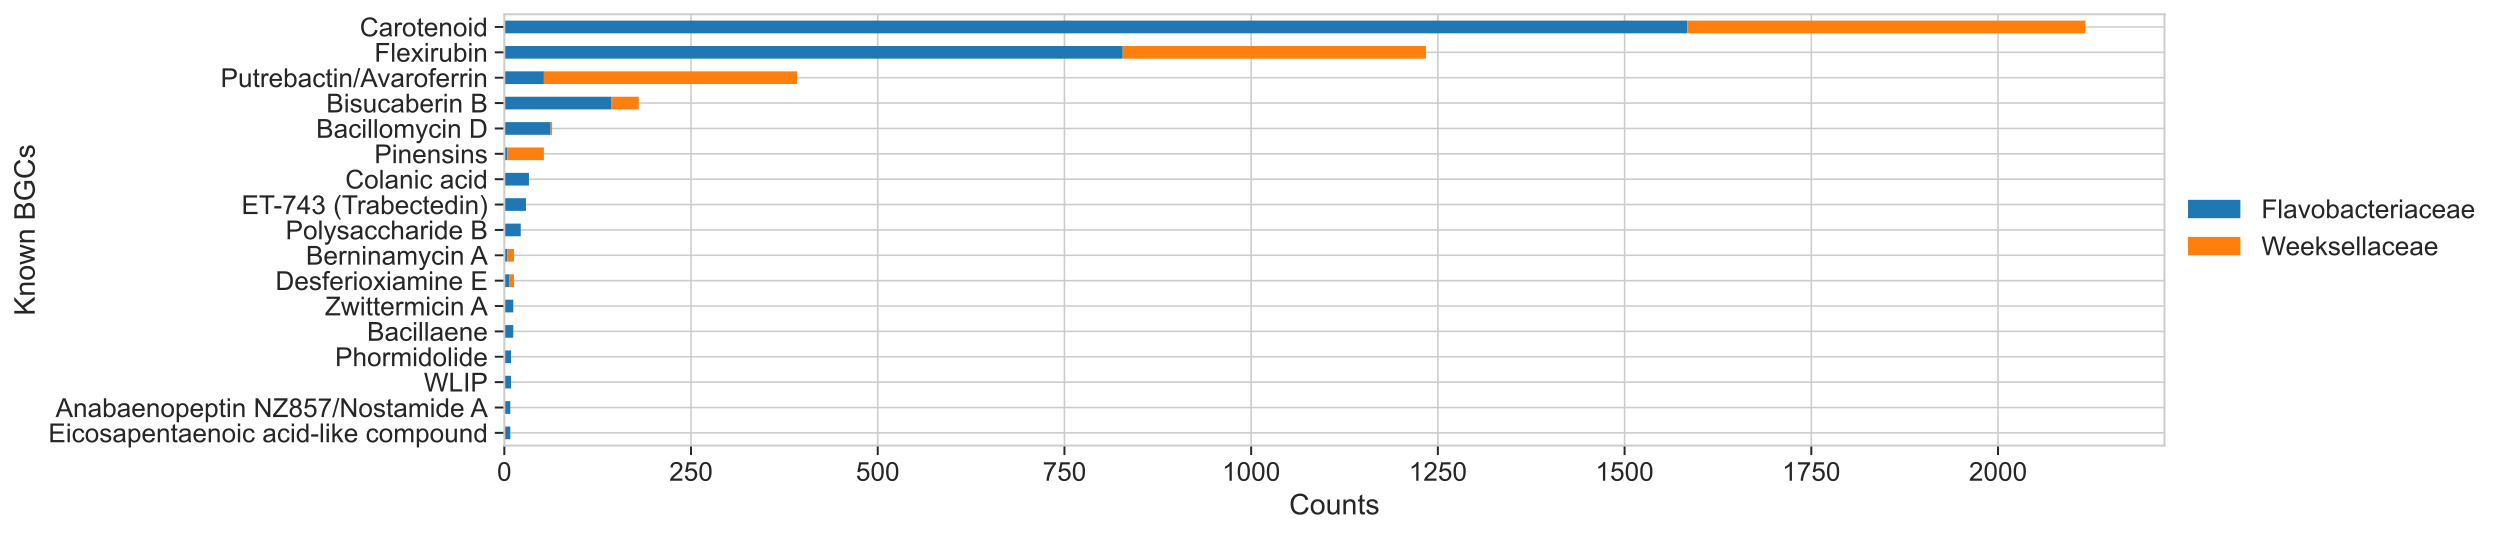 <?xml version="1.0" encoding="utf-8" standalone="no"?>
<!DOCTYPE svg PUBLIC "-//W3C//DTD SVG 1.1//EN"
  "http://www.w3.org/Graphics/SVG/1.1/DTD/svg11.dtd">
<!-- Created with matplotlib (https://matplotlib.org/) -->
<svg height="269.381pt" version="1.1" viewBox="0 0 1260.432 269.381" width="1260.432pt" xmlns="http://www.w3.org/2000/svg" xmlns:xlink="http://www.w3.org/1999/xlink">
 <defs>
  <style type="text/css">*{stroke-linecap:butt;stroke-linejoin:round;}</style>
 </defs>
 <g id="figure_1">
  <g id="patch_1">
   <path d="M 0 269.381 
L 1260.432 269.381 
L 1260.432 0 
L 0 0 
z
" style="fill:#ffffff;"/>
  </g>
  <g id="axes_1">
   <g id="patch_2">
    <path d="M 254.258 224.64 
L 1091.258 224.64 
L 1091.258 7.2 
L 254.258 7.2 
z
" style="fill:#ffffff;"/>
   </g>
   <g id="matplotlib.axis_1">
    <g id="xtick_1">
     <g id="line2d_1">
      <path clip-path="url(#p63a2fe1c98)" d="M 254.258 224.64 
L 254.258 7.2 
" style="fill:none;stroke:#cccccc;stroke-linecap:round;stroke-width:0.8;"/>
     </g>
     <g id="line2d_2">
      <defs>
       <path d="M 0 0 
L 0 4.8 
" id="m09fa308d20" style="stroke:#262626;"/>
      </defs>
      <g>
       <use style="fill:#262626;stroke:#262626;" x="254.258" xlink:href="#m09fa308d20" y="224.64"/>
      </g>
     </g>
     <g id="text_1">
      <!-- 0 -->
      <g style="fill:#262626;" transform="translate(250.588 242.388)scale(0.132 -0.132)">
       <defs>
        <path d="M 4.156 35.297 
Q 4.156 48 6.766 55.734 
Q 9.375 63.484 14.516 67.672 
Q 19.672 71.875 27.484 71.875 
Q 33.25 71.875 37.594 69.547 
Q 41.938 67.234 44.766 62.859 
Q 47.609 58.5 49.219 52.219 
Q 50.828 45.953 50.828 35.297 
Q 50.828 22.703 48.234 14.969 
Q 45.656 7.234 40.5 3 
Q 35.359 -1.219 27.484 -1.219 
Q 17.141 -1.219 11.234 6.203 
Q 4.156 15.141 4.156 35.297 
z
M 13.188 35.297 
Q 13.188 17.672 17.312 11.828 
Q 21.438 6 27.484 6 
Q 33.547 6 37.672 11.859 
Q 41.797 17.719 41.797 35.297 
Q 41.797 52.984 37.672 58.781 
Q 33.547 64.594 27.391 64.594 
Q 21.344 64.594 17.719 59.469 
Q 13.188 52.938 13.188 35.297 
z
" id="ArialMT-48"/>
       </defs>
       <use xlink:href="#ArialMT-48"/>
      </g>
     </g>
    </g>
    <g id="xtick_2">
     <g id="line2d_3">
      <path clip-path="url(#p63a2fe1c98)" d="M 348.394 224.64 
L 348.394 7.2 
" style="fill:none;stroke:#cccccc;stroke-linecap:round;stroke-width:0.8;"/>
     </g>
     <g id="line2d_4">
      <g>
       <use style="fill:#262626;stroke:#262626;" x="348.394" xlink:href="#m09fa308d20" y="224.64"/>
      </g>
     </g>
     <g id="text_2">
      <!-- 250 -->
      <g style="fill:#262626;" transform="translate(337.383 242.388)scale(0.132 -0.132)">
       <defs>
        <path d="M 50.344 8.453 
L 50.344 0 
L 3.031 0 
Q 2.938 3.172 4.047 6.109 
Q 5.859 10.938 9.828 15.625 
Q 13.812 20.312 21.344 26.469 
Q 33.016 36.031 37.109 41.625 
Q 41.219 47.219 41.219 52.203 
Q 41.219 57.422 37.469 61 
Q 33.734 64.594 27.734 64.594 
Q 21.391 64.594 17.578 60.781 
Q 13.766 56.984 13.719 50.25 
L 4.688 51.172 
Q 5.609 61.281 11.656 66.578 
Q 17.719 71.875 27.938 71.875 
Q 38.234 71.875 44.234 66.156 
Q 50.25 60.453 50.25 52 
Q 50.25 47.703 48.484 43.547 
Q 46.734 39.406 42.656 34.812 
Q 38.578 30.219 29.109 22.219 
Q 21.188 15.578 18.938 13.203 
Q 16.703 10.844 15.234 8.453 
z
" id="ArialMT-50"/>
        <path d="M 4.156 18.75 
L 13.375 19.531 
Q 14.406 12.797 18.141 9.391 
Q 21.875 6 27.156 6 
Q 33.5 6 37.891 10.781 
Q 42.281 15.578 42.281 23.484 
Q 42.281 31 38.062 35.344 
Q 33.844 39.703 27 39.703 
Q 22.75 39.703 19.328 37.766 
Q 15.922 35.844 13.969 32.766 
L 5.719 33.844 
L 12.641 70.609 
L 48.25 70.609 
L 48.25 62.203 
L 19.672 62.203 
L 15.828 42.969 
Q 22.266 47.469 29.344 47.469 
Q 38.719 47.469 45.156 40.969 
Q 51.609 34.469 51.609 24.266 
Q 51.609 14.547 45.953 7.469 
Q 39.062 -1.219 27.156 -1.219 
Q 17.391 -1.219 11.203 4.25 
Q 5.031 9.719 4.156 18.75 
z
" id="ArialMT-53"/>
       </defs>
       <use xlink:href="#ArialMT-50"/>
       <use x="55.615" xlink:href="#ArialMT-53"/>
       <use x="111.23" xlink:href="#ArialMT-48"/>
      </g>
     </g>
    </g>
    <g id="xtick_3">
     <g id="line2d_5">
      <path clip-path="url(#p63a2fe1c98)" d="M 442.53 224.64 
L 442.53 7.2 
" style="fill:none;stroke:#cccccc;stroke-linecap:round;stroke-width:0.8;"/>
     </g>
     <g id="line2d_6">
      <g>
       <use style="fill:#262626;stroke:#262626;" x="442.53" xlink:href="#m09fa308d20" y="224.64"/>
      </g>
     </g>
     <g id="text_3">
      <!-- 500 -->
      <g style="fill:#262626;" transform="translate(431.519 242.388)scale(0.132 -0.132)">
       <use xlink:href="#ArialMT-53"/>
       <use x="55.615" xlink:href="#ArialMT-48"/>
       <use x="111.23" xlink:href="#ArialMT-48"/>
      </g>
     </g>
    </g>
    <g id="xtick_4">
     <g id="line2d_7">
      <path clip-path="url(#p63a2fe1c98)" d="M 536.666 224.64 
L 536.666 7.2 
" style="fill:none;stroke:#cccccc;stroke-linecap:round;stroke-width:0.8;"/>
     </g>
     <g id="line2d_8">
      <g>
       <use style="fill:#262626;stroke:#262626;" x="536.666" xlink:href="#m09fa308d20" y="224.64"/>
      </g>
     </g>
     <g id="text_4">
      <!-- 750 -->
      <g style="fill:#262626;" transform="translate(525.655 242.388)scale(0.132 -0.132)">
       <defs>
        <path d="M 4.734 62.203 
L 4.734 70.656 
L 51.078 70.656 
L 51.078 63.812 
Q 44.234 56.547 37.516 44.484 
Q 30.812 32.422 27.156 19.672 
Q 24.516 10.688 23.781 0 
L 14.75 0 
Q 14.891 8.453 18.062 20.406 
Q 21.234 32.375 27.172 43.484 
Q 33.109 54.594 39.797 62.203 
z
" id="ArialMT-55"/>
       </defs>
       <use xlink:href="#ArialMT-55"/>
       <use x="55.615" xlink:href="#ArialMT-53"/>
       <use x="111.23" xlink:href="#ArialMT-48"/>
      </g>
     </g>
    </g>
    <g id="xtick_5">
     <g id="line2d_9">
      <path clip-path="url(#p63a2fe1c98)" d="M 630.802 224.64 
L 630.802 7.2 
" style="fill:none;stroke:#cccccc;stroke-linecap:round;stroke-width:0.8;"/>
     </g>
     <g id="line2d_10">
      <g>
       <use style="fill:#262626;stroke:#262626;" x="630.802" xlink:href="#m09fa308d20" y="224.64"/>
      </g>
     </g>
     <g id="text_5">
      <!-- 1000 -->
      <g style="fill:#262626;" transform="translate(616.121 242.388)scale(0.132 -0.132)">
       <defs>
        <path d="M 37.25 0 
L 28.469 0 
L 28.469 56 
Q 25.297 52.984 20.141 49.953 
Q 14.984 46.922 10.891 45.406 
L 10.891 53.906 
Q 18.266 57.375 23.781 62.297 
Q 29.297 67.234 31.594 71.875 
L 37.25 71.875 
z
" id="ArialMT-49"/>
       </defs>
       <use xlink:href="#ArialMT-49"/>
       <use x="55.615" xlink:href="#ArialMT-48"/>
       <use x="111.23" xlink:href="#ArialMT-48"/>
       <use x="166.846" xlink:href="#ArialMT-48"/>
      </g>
     </g>
    </g>
    <g id="xtick_6">
     <g id="line2d_11">
      <path clip-path="url(#p63a2fe1c98)" d="M 724.938 224.64 
L 724.938 7.2 
" style="fill:none;stroke:#cccccc;stroke-linecap:round;stroke-width:0.8;"/>
     </g>
     <g id="line2d_12">
      <g>
       <use style="fill:#262626;stroke:#262626;" x="724.938" xlink:href="#m09fa308d20" y="224.64"/>
      </g>
     </g>
     <g id="text_6">
      <!-- 1250 -->
      <g style="fill:#262626;" transform="translate(710.257 242.388)scale(0.132 -0.132)">
       <use xlink:href="#ArialMT-49"/>
       <use x="55.615" xlink:href="#ArialMT-50"/>
       <use x="111.23" xlink:href="#ArialMT-53"/>
       <use x="166.846" xlink:href="#ArialMT-48"/>
      </g>
     </g>
    </g>
    <g id="xtick_7">
     <g id="line2d_13">
      <path clip-path="url(#p63a2fe1c98)" d="M 819.074 224.64 
L 819.074 7.2 
" style="fill:none;stroke:#cccccc;stroke-linecap:round;stroke-width:0.8;"/>
     </g>
     <g id="line2d_14">
      <g>
       <use style="fill:#262626;stroke:#262626;" x="819.074" xlink:href="#m09fa308d20" y="224.64"/>
      </g>
     </g>
     <g id="text_7">
      <!-- 1500 -->
      <g style="fill:#262626;" transform="translate(804.393 242.388)scale(0.132 -0.132)">
       <use xlink:href="#ArialMT-49"/>
       <use x="55.615" xlink:href="#ArialMT-53"/>
       <use x="111.23" xlink:href="#ArialMT-48"/>
       <use x="166.846" xlink:href="#ArialMT-48"/>
      </g>
     </g>
    </g>
    <g id="xtick_8">
     <g id="line2d_15">
      <path clip-path="url(#p63a2fe1c98)" d="M 913.209 224.64 
L 913.209 7.2 
" style="fill:none;stroke:#cccccc;stroke-linecap:round;stroke-width:0.8;"/>
     </g>
     <g id="line2d_16">
      <g>
       <use style="fill:#262626;stroke:#262626;" x="913.209" xlink:href="#m09fa308d20" y="224.64"/>
      </g>
     </g>
     <g id="text_8">
      <!-- 1750 -->
      <g style="fill:#262626;" transform="translate(898.529 242.388)scale(0.132 -0.132)">
       <use xlink:href="#ArialMT-49"/>
       <use x="55.615" xlink:href="#ArialMT-55"/>
       <use x="111.23" xlink:href="#ArialMT-53"/>
       <use x="166.846" xlink:href="#ArialMT-48"/>
      </g>
     </g>
    </g>
    <g id="xtick_9">
     <g id="line2d_17">
      <path clip-path="url(#p63a2fe1c98)" d="M 1007.345 224.64 
L 1007.345 7.2 
" style="fill:none;stroke:#cccccc;stroke-linecap:round;stroke-width:0.8;"/>
     </g>
     <g id="line2d_18">
      <g>
       <use style="fill:#262626;stroke:#262626;" x="1007.345" xlink:href="#m09fa308d20" y="224.64"/>
      </g>
     </g>
     <g id="text_9">
      <!-- 2000 -->
      <g style="fill:#262626;" transform="translate(992.664 242.388)scale(0.132 -0.132)">
       <use xlink:href="#ArialMT-50"/>
       <use x="55.615" xlink:href="#ArialMT-48"/>
       <use x="111.23" xlink:href="#ArialMT-48"/>
       <use x="166.846" xlink:href="#ArialMT-48"/>
      </g>
     </g>
    </g>
    <g id="text_10">
     <!-- Counts -->
     <g style="fill:#262626;" transform="translate(649.946 259.319)scale(0.144 -0.144)">
      <defs>
       <path d="M 58.797 25.094 
L 68.266 22.703 
Q 65.281 11.031 57.547 4.906 
Q 49.812 -1.219 38.625 -1.219 
Q 27.047 -1.219 19.797 3.484 
Q 12.547 8.203 8.766 17.141 
Q 4.984 26.078 4.984 36.328 
Q 4.984 47.516 9.25 55.828 
Q 13.531 64.156 21.406 68.469 
Q 29.297 72.797 38.766 72.797 
Q 49.516 72.797 56.828 67.328 
Q 64.156 61.859 67.047 51.953 
L 57.719 49.75 
Q 55.219 57.562 50.484 61.125 
Q 45.75 64.703 38.578 64.703 
Q 30.328 64.703 24.781 60.734 
Q 19.234 56.781 16.984 50.109 
Q 14.75 43.453 14.75 36.375 
Q 14.75 27.25 17.406 20.438 
Q 20.062 13.625 25.672 10.25 
Q 31.297 6.891 37.844 6.891 
Q 45.797 6.891 51.312 11.469 
Q 56.844 16.062 58.797 25.094 
z
" id="ArialMT-67"/>
       <path d="M 3.328 25.922 
Q 3.328 40.328 11.328 47.266 
Q 18.016 53.031 27.641 53.031 
Q 38.328 53.031 45.109 46.016 
Q 51.906 39.016 51.906 26.656 
Q 51.906 16.656 48.906 10.906 
Q 45.906 5.172 40.156 2 
Q 34.422 -1.172 27.641 -1.172 
Q 16.75 -1.172 10.031 5.812 
Q 3.328 12.797 3.328 25.922 
z
M 12.359 25.922 
Q 12.359 15.969 16.703 11.016 
Q 21.047 6.062 27.641 6.062 
Q 34.188 6.062 38.531 11.031 
Q 42.875 16.016 42.875 26.219 
Q 42.875 35.844 38.5 40.797 
Q 34.125 45.75 27.641 45.75 
Q 21.047 45.75 16.703 40.812 
Q 12.359 35.891 12.359 25.922 
z
" id="ArialMT-111"/>
       <path d="M 40.578 0 
L 40.578 7.625 
Q 34.516 -1.172 24.125 -1.172 
Q 19.531 -1.172 15.547 0.578 
Q 11.578 2.344 9.641 5 
Q 7.719 7.672 6.938 11.531 
Q 6.391 14.109 6.391 19.734 
L 6.391 51.859 
L 15.188 51.859 
L 15.188 23.094 
Q 15.188 16.219 15.719 13.812 
Q 16.547 10.359 19.234 8.375 
Q 21.922 6.391 25.875 6.391 
Q 29.828 6.391 33.297 8.422 
Q 36.766 10.453 38.203 13.938 
Q 39.656 17.438 39.656 24.078 
L 39.656 51.859 
L 48.438 51.859 
L 48.438 0 
z
" id="ArialMT-117"/>
       <path d="M 6.594 0 
L 6.594 51.859 
L 14.5 51.859 
L 14.5 44.484 
Q 20.219 53.031 31 53.031 
Q 35.688 53.031 39.625 51.344 
Q 43.562 49.656 45.516 46.922 
Q 47.469 44.188 48.25 40.438 
Q 48.734 37.984 48.734 31.891 
L 48.734 0 
L 39.938 0 
L 39.938 31.547 
Q 39.938 36.922 38.906 39.578 
Q 37.891 42.234 35.281 43.812 
Q 32.672 45.406 29.156 45.406 
Q 23.531 45.406 19.453 41.844 
Q 15.375 38.281 15.375 28.328 
L 15.375 0 
z
" id="ArialMT-110"/>
       <path d="M 25.781 7.859 
L 27.047 0.094 
Q 23.344 -0.688 20.406 -0.688 
Q 15.625 -0.688 12.984 0.828 
Q 10.359 2.344 9.281 4.812 
Q 8.203 7.281 8.203 15.188 
L 8.203 45.016 
L 1.766 45.016 
L 1.766 51.859 
L 8.203 51.859 
L 8.203 64.703 
L 16.938 69.969 
L 16.938 51.859 
L 25.781 51.859 
L 25.781 45.016 
L 16.938 45.016 
L 16.938 14.703 
Q 16.938 10.938 17.406 9.859 
Q 17.875 8.797 18.922 8.156 
Q 19.969 7.516 21.922 7.516 
Q 23.391 7.516 25.781 7.859 
z
" id="ArialMT-116"/>
       <path d="M 3.078 15.484 
L 11.766 16.844 
Q 12.5 11.625 15.844 8.844 
Q 19.188 6.062 25.203 6.062 
Q 31.25 6.062 34.172 8.516 
Q 37.109 10.984 37.109 14.312 
Q 37.109 17.281 34.516 19 
Q 32.719 20.172 25.531 21.969 
Q 15.875 24.422 12.141 26.203 
Q 8.406 27.984 6.469 31.125 
Q 4.547 34.281 4.547 38.094 
Q 4.547 41.547 6.125 44.5 
Q 7.719 47.469 10.453 49.422 
Q 12.5 50.922 16.031 51.969 
Q 19.578 53.031 23.641 53.031 
Q 29.734 53.031 34.344 51.266 
Q 38.969 49.516 41.156 46.5 
Q 43.359 43.5 44.188 38.484 
L 35.594 37.312 
Q 35.016 41.312 32.203 43.547 
Q 29.391 45.797 24.266 45.797 
Q 18.219 45.797 15.625 43.797 
Q 13.031 41.797 13.031 39.109 
Q 13.031 37.406 14.109 36.031 
Q 15.188 34.625 17.484 33.688 
Q 18.797 33.203 25.25 31.453 
Q 34.578 28.953 38.25 27.359 
Q 41.938 25.781 44.031 22.75 
Q 46.141 19.734 46.141 15.234 
Q 46.141 10.844 43.578 6.953 
Q 41.016 3.078 36.172 0.953 
Q 31.344 -1.172 25.25 -1.172 
Q 15.141 -1.172 9.844 3.031 
Q 4.547 7.234 3.078 15.484 
z
" id="ArialMT-115"/>
      </defs>
      <use xlink:href="#ArialMT-67"/>
      <use x="72.217" xlink:href="#ArialMT-111"/>
      <use x="127.832" xlink:href="#ArialMT-117"/>
      <use x="183.447" xlink:href="#ArialMT-110"/>
      <use x="239.062" xlink:href="#ArialMT-116"/>
      <use x="266.846" xlink:href="#ArialMT-115"/>
     </g>
    </g>
   </g>
   <g id="matplotlib.axis_2">
    <g id="ytick_1">
     <g id="line2d_19">
      <path clip-path="url(#p63a2fe1c98)" d="M 254.258 218.245 
L 1091.258 218.245 
" style="fill:none;stroke:#cccccc;stroke-linecap:round;stroke-width:0.8;"/>
     </g>
     <g id="line2d_20">
      <defs>
       <path d="M 0 0 
L -4.8 0 
" id="mc92b84871d" style="stroke:#262626;"/>
      </defs>
      <g>
       <use style="fill:#262626;stroke:#262626;" x="254.258" xlink:href="#mc92b84871d" y="218.245"/>
      </g>
     </g>
     <g id="text_11">
      <!-- Eicosapentaenoic acid-like compound -->
      <g style="fill:#262626;" transform="translate(24.369 222.969)scale(0.132 -0.132)">
       <defs>
        <path d="M 7.906 0 
L 7.906 71.578 
L 59.672 71.578 
L 59.672 63.141 
L 17.391 63.141 
L 17.391 41.219 
L 56.984 41.219 
L 56.984 32.812 
L 17.391 32.812 
L 17.391 8.453 
L 61.328 8.453 
L 61.328 0 
z
" id="ArialMT-69"/>
        <path d="M 6.641 61.469 
L 6.641 71.578 
L 15.438 71.578 
L 15.438 61.469 
z
M 6.641 0 
L 6.641 51.859 
L 15.438 51.859 
L 15.438 0 
z
" id="ArialMT-105"/>
        <path d="M 40.438 19 
L 49.078 17.875 
Q 47.656 8.938 41.812 3.875 
Q 35.984 -1.172 27.484 -1.172 
Q 16.844 -1.172 10.375 5.781 
Q 3.906 12.75 3.906 25.734 
Q 3.906 34.125 6.688 40.422 
Q 9.469 46.734 15.156 49.875 
Q 20.844 53.031 27.547 53.031 
Q 35.984 53.031 41.359 48.75 
Q 46.734 44.484 48.25 36.625 
L 39.703 35.297 
Q 38.484 40.531 35.375 43.156 
Q 32.281 45.797 27.875 45.797 
Q 21.234 45.797 17.078 41.031 
Q 12.938 36.281 12.938 25.984 
Q 12.938 15.531 16.938 10.797 
Q 20.953 6.062 27.391 6.062 
Q 32.562 6.062 36.031 9.234 
Q 39.5 12.406 40.438 19 
z
" id="ArialMT-99"/>
        <path d="M 40.438 6.391 
Q 35.547 2.25 31.031 0.531 
Q 26.516 -1.172 21.344 -1.172 
Q 12.797 -1.172 8.203 3 
Q 3.609 7.172 3.609 13.672 
Q 3.609 17.484 5.344 20.625 
Q 7.078 23.781 9.891 25.688 
Q 12.703 27.594 16.219 28.562 
Q 18.797 29.25 24.031 29.891 
Q 34.672 31.156 39.703 32.906 
Q 39.75 34.719 39.75 35.203 
Q 39.75 40.578 37.25 42.781 
Q 33.891 45.75 27.25 45.75 
Q 21.047 45.75 18.094 43.578 
Q 15.141 41.406 13.719 35.891 
L 5.125 37.062 
Q 6.297 42.578 8.984 45.969 
Q 11.672 49.359 16.75 51.188 
Q 21.828 53.031 28.516 53.031 
Q 35.156 53.031 39.297 51.469 
Q 43.453 49.906 45.406 47.531 
Q 47.359 45.172 48.141 41.547 
Q 48.578 39.312 48.578 33.453 
L 48.578 21.734 
Q 48.578 9.469 49.141 6.219 
Q 49.703 2.984 51.375 0 
L 42.188 0 
Q 40.828 2.734 40.438 6.391 
z
M 39.703 26.031 
Q 34.906 24.078 25.344 22.703 
Q 19.922 21.922 17.672 20.938 
Q 15.438 19.969 14.203 18.094 
Q 12.984 16.219 12.984 13.922 
Q 12.984 10.406 15.641 8.062 
Q 18.312 5.719 23.438 5.719 
Q 28.516 5.719 32.469 7.938 
Q 36.422 10.156 38.281 14.016 
Q 39.703 17 39.703 22.797 
z
" id="ArialMT-97"/>
        <path d="M 6.594 -19.875 
L 6.594 51.859 
L 14.594 51.859 
L 14.594 45.125 
Q 17.438 49.078 21 51.047 
Q 24.562 53.031 29.641 53.031 
Q 36.281 53.031 41.359 49.609 
Q 46.438 46.188 49.016 39.953 
Q 51.609 33.734 51.609 26.312 
Q 51.609 18.359 48.75 11.984 
Q 45.906 5.609 40.453 2.219 
Q 35.016 -1.172 29 -1.172 
Q 24.609 -1.172 21.109 0.688 
Q 17.625 2.547 15.375 5.375 
L 15.375 -19.875 
z
M 14.547 25.641 
Q 14.547 15.625 18.594 10.844 
Q 22.656 6.062 28.422 6.062 
Q 34.281 6.062 38.453 11.016 
Q 42.625 15.969 42.625 26.375 
Q 42.625 36.281 38.547 41.203 
Q 34.469 46.141 28.812 46.141 
Q 23.188 46.141 18.859 40.891 
Q 14.547 35.641 14.547 25.641 
z
" id="ArialMT-112"/>
        <path d="M 42.094 16.703 
L 51.172 15.578 
Q 49.031 7.625 43.219 3.219 
Q 37.406 -1.172 28.375 -1.172 
Q 17 -1.172 10.328 5.828 
Q 3.656 12.844 3.656 25.484 
Q 3.656 38.578 10.391 45.797 
Q 17.141 53.031 27.875 53.031 
Q 38.281 53.031 44.875 45.953 
Q 51.469 38.875 51.469 26.031 
Q 51.469 25.25 51.422 23.688 
L 12.75 23.688 
Q 13.234 15.141 17.578 10.594 
Q 21.922 6.062 28.422 6.062 
Q 33.25 6.062 36.672 8.594 
Q 40.094 11.141 42.094 16.703 
z
M 13.234 30.906 
L 42.188 30.906 
Q 41.609 37.453 38.875 40.719 
Q 34.672 45.797 27.984 45.797 
Q 21.922 45.797 17.797 41.75 
Q 13.672 37.703 13.234 30.906 
z
" id="ArialMT-101"/>
        <path id="ArialMT-32"/>
        <path d="M 40.234 0 
L 40.234 6.547 
Q 35.297 -1.172 25.734 -1.172 
Q 19.531 -1.172 14.328 2.25 
Q 9.125 5.672 6.266 11.797 
Q 3.422 17.922 3.422 25.875 
Q 3.422 33.641 6 39.969 
Q 8.594 46.297 13.766 49.656 
Q 18.953 53.031 25.344 53.031 
Q 30.031 53.031 33.688 51.047 
Q 37.359 49.078 39.656 45.906 
L 39.656 71.578 
L 48.391 71.578 
L 48.391 0 
z
M 12.453 25.875 
Q 12.453 15.922 16.641 10.984 
Q 20.844 6.062 26.562 6.062 
Q 32.328 6.062 36.344 10.766 
Q 40.375 15.484 40.375 25.141 
Q 40.375 35.797 36.266 40.766 
Q 32.172 45.75 26.172 45.75 
Q 20.312 45.75 16.375 40.969 
Q 12.453 36.188 12.453 25.875 
z
" id="ArialMT-100"/>
        <path d="M 3.172 21.484 
L 3.172 30.328 
L 30.172 30.328 
L 30.172 21.484 
z
" id="ArialMT-45"/>
        <path d="M 6.391 0 
L 6.391 71.578 
L 15.188 71.578 
L 15.188 0 
z
" id="ArialMT-108"/>
        <path d="M 6.641 0 
L 6.641 71.578 
L 15.438 71.578 
L 15.438 30.766 
L 36.234 51.859 
L 47.609 51.859 
L 27.781 32.625 
L 49.609 0 
L 38.766 0 
L 21.625 26.516 
L 15.438 20.562 
L 15.438 0 
z
" id="ArialMT-107"/>
        <path d="M 6.594 0 
L 6.594 51.859 
L 14.453 51.859 
L 14.453 44.578 
Q 16.891 48.391 20.938 50.703 
Q 25 53.031 30.172 53.031 
Q 35.938 53.031 39.625 50.641 
Q 43.312 48.25 44.828 43.953 
Q 50.984 53.031 60.844 53.031 
Q 68.562 53.031 72.703 48.75 
Q 76.859 44.484 76.859 35.594 
L 76.859 0 
L 68.109 0 
L 68.109 32.672 
Q 68.109 37.938 67.25 40.25 
Q 66.406 42.578 64.156 43.984 
Q 61.922 45.406 58.891 45.406 
Q 53.422 45.406 49.797 41.766 
Q 46.188 38.141 46.188 30.125 
L 46.188 0 
L 37.406 0 
L 37.406 33.688 
Q 37.406 39.547 35.25 42.469 
Q 33.109 45.406 28.219 45.406 
Q 24.516 45.406 21.359 43.453 
Q 18.219 41.5 16.797 37.734 
Q 15.375 33.984 15.375 26.906 
L 15.375 0 
z
" id="ArialMT-109"/>
       </defs>
       <use xlink:href="#ArialMT-69"/>
       <use x="66.699" xlink:href="#ArialMT-105"/>
       <use x="88.916" xlink:href="#ArialMT-99"/>
       <use x="138.916" xlink:href="#ArialMT-111"/>
       <use x="194.531" xlink:href="#ArialMT-115"/>
       <use x="244.531" xlink:href="#ArialMT-97"/>
       <use x="300.146" xlink:href="#ArialMT-112"/>
       <use x="355.762" xlink:href="#ArialMT-101"/>
       <use x="411.377" xlink:href="#ArialMT-110"/>
       <use x="466.992" xlink:href="#ArialMT-116"/>
       <use x="494.775" xlink:href="#ArialMT-97"/>
       <use x="550.391" xlink:href="#ArialMT-101"/>
       <use x="606.006" xlink:href="#ArialMT-110"/>
       <use x="661.621" xlink:href="#ArialMT-111"/>
       <use x="717.236" xlink:href="#ArialMT-105"/>
       <use x="739.453" xlink:href="#ArialMT-99"/>
       <use x="789.453" xlink:href="#ArialMT-32"/>
       <use x="817.236" xlink:href="#ArialMT-97"/>
       <use x="872.852" xlink:href="#ArialMT-99"/>
       <use x="922.852" xlink:href="#ArialMT-105"/>
       <use x="945.068" xlink:href="#ArialMT-100"/>
       <use x="1000.684" xlink:href="#ArialMT-45"/>
       <use x="1033.984" xlink:href="#ArialMT-108"/>
       <use x="1056.201" xlink:href="#ArialMT-105"/>
       <use x="1078.418" xlink:href="#ArialMT-107"/>
       <use x="1128.418" xlink:href="#ArialMT-101"/>
       <use x="1184.033" xlink:href="#ArialMT-32"/>
       <use x="1211.816" xlink:href="#ArialMT-99"/>
       <use x="1261.816" xlink:href="#ArialMT-111"/>
       <use x="1317.432" xlink:href="#ArialMT-109"/>
       <use x="1400.732" xlink:href="#ArialMT-112"/>
       <use x="1456.348" xlink:href="#ArialMT-111"/>
       <use x="1511.963" xlink:href="#ArialMT-117"/>
       <use x="1567.578" xlink:href="#ArialMT-110"/>
       <use x="1623.193" xlink:href="#ArialMT-100"/>
      </g>
     </g>
    </g>
    <g id="ytick_2">
     <g id="line2d_21">
      <path clip-path="url(#p63a2fe1c98)" d="M 254.258 205.454 
L 1091.258 205.454 
" style="fill:none;stroke:#cccccc;stroke-linecap:round;stroke-width:0.8;"/>
     </g>
     <g id="line2d_22">
      <g>
       <use style="fill:#262626;stroke:#262626;" x="254.258" xlink:href="#mc92b84871d" y="205.454"/>
      </g>
     </g>
     <g id="text_12">
      <!-- Anabaenopeptin NZ857/Nostamide A -->
      <g style="fill:#262626;" transform="translate(28.022 210.259)scale(0.132 -0.132)">
       <defs>
        <path d="M -0.141 0 
L 27.344 71.578 
L 37.547 71.578 
L 66.844 0 
L 56.062 0 
L 47.703 21.688 
L 17.781 21.688 
L 9.906 0 
z
M 20.516 29.391 
L 44.781 29.391 
L 37.312 49.219 
Q 33.891 58.25 32.234 64.062 
Q 30.859 57.172 28.375 50.391 
z
" id="ArialMT-65"/>
        <path d="M 14.703 0 
L 6.547 0 
L 6.547 71.578 
L 15.328 71.578 
L 15.328 46.047 
Q 20.906 53.031 29.547 53.031 
Q 34.328 53.031 38.594 51.094 
Q 42.875 49.172 45.625 45.672 
Q 48.391 42.188 49.953 37.25 
Q 51.516 32.328 51.516 26.703 
Q 51.516 13.375 44.922 6.094 
Q 38.328 -1.172 29.109 -1.172 
Q 19.922 -1.172 14.703 6.5 
z
M 14.594 26.312 
Q 14.594 17 17.141 12.844 
Q 21.297 6.062 28.375 6.062 
Q 34.125 6.062 38.328 11.062 
Q 42.531 16.062 42.531 25.984 
Q 42.531 36.141 38.5 40.969 
Q 34.469 45.797 28.766 45.797 
Q 23 45.797 18.797 40.797 
Q 14.594 35.797 14.594 26.312 
z
" id="ArialMT-98"/>
        <path d="M 7.625 0 
L 7.625 71.578 
L 17.328 71.578 
L 54.938 15.375 
L 54.938 71.578 
L 64.016 71.578 
L 64.016 0 
L 54.297 0 
L 16.703 56.25 
L 16.703 0 
z
" id="ArialMT-78"/>
        <path d="M 2 0 
L 2 8.797 
L 38.672 54.641 
Q 42.578 59.516 46.094 63.141 
L 6.156 63.141 
L 6.156 71.578 
L 57.422 71.578 
L 57.422 63.141 
L 17.234 13.484 
L 12.891 8.453 
L 58.594 8.453 
L 58.594 0 
z
" id="ArialMT-90"/>
        <path d="M 17.672 38.812 
Q 12.203 40.828 9.562 44.531 
Q 6.938 48.25 6.938 53.422 
Q 6.938 61.234 12.547 66.547 
Q 18.172 71.875 27.484 71.875 
Q 36.859 71.875 42.578 66.422 
Q 48.297 60.984 48.297 53.172 
Q 48.297 48.188 45.672 44.5 
Q 43.062 40.828 37.75 38.812 
Q 44.344 36.672 47.781 31.875 
Q 51.219 27.094 51.219 20.453 
Q 51.219 11.281 44.719 5.031 
Q 38.234 -1.219 27.641 -1.219 
Q 17.047 -1.219 10.547 5.047 
Q 4.047 11.328 4.047 20.703 
Q 4.047 27.688 7.594 32.391 
Q 11.141 37.109 17.672 38.812 
z
M 15.922 53.719 
Q 15.922 48.641 19.188 45.406 
Q 22.469 42.188 27.688 42.188 
Q 32.766 42.188 36.016 45.375 
Q 39.266 48.578 39.266 53.219 
Q 39.266 58.062 35.906 61.359 
Q 32.562 64.656 27.594 64.656 
Q 22.562 64.656 19.234 61.422 
Q 15.922 58.203 15.922 53.719 
z
M 13.094 20.656 
Q 13.094 16.891 14.875 13.375 
Q 16.656 9.859 20.172 7.922 
Q 23.688 6 27.734 6 
Q 34.031 6 38.125 10.047 
Q 42.234 14.109 42.234 20.359 
Q 42.234 26.703 38.016 30.859 
Q 33.797 35.016 27.438 35.016 
Q 21.234 35.016 17.156 30.906 
Q 13.094 26.812 13.094 20.656 
z
" id="ArialMT-56"/>
        <path d="M 0 -1.219 
L 20.75 72.797 
L 27.781 72.797 
L 7.078 -1.219 
z
" id="ArialMT-47"/>
       </defs>
       <use xlink:href="#ArialMT-65"/>
       <use x="66.699" xlink:href="#ArialMT-110"/>
       <use x="122.314" xlink:href="#ArialMT-97"/>
       <use x="177.93" xlink:href="#ArialMT-98"/>
       <use x="233.545" xlink:href="#ArialMT-97"/>
       <use x="289.16" xlink:href="#ArialMT-101"/>
       <use x="344.775" xlink:href="#ArialMT-110"/>
       <use x="400.391" xlink:href="#ArialMT-111"/>
       <use x="456.006" xlink:href="#ArialMT-112"/>
       <use x="511.621" xlink:href="#ArialMT-101"/>
       <use x="567.236" xlink:href="#ArialMT-112"/>
       <use x="622.852" xlink:href="#ArialMT-116"/>
       <use x="650.635" xlink:href="#ArialMT-105"/>
       <use x="672.852" xlink:href="#ArialMT-110"/>
       <use x="728.467" xlink:href="#ArialMT-32"/>
       <use x="756.25" xlink:href="#ArialMT-78"/>
       <use x="828.467" xlink:href="#ArialMT-90"/>
       <use x="889.551" xlink:href="#ArialMT-56"/>
       <use x="945.166" xlink:href="#ArialMT-53"/>
       <use x="1000.781" xlink:href="#ArialMT-55"/>
       <use x="1056.396" xlink:href="#ArialMT-47"/>
       <use x="1084.18" xlink:href="#ArialMT-78"/>
       <use x="1156.396" xlink:href="#ArialMT-111"/>
       <use x="1212.012" xlink:href="#ArialMT-115"/>
       <use x="1262.012" xlink:href="#ArialMT-116"/>
       <use x="1289.795" xlink:href="#ArialMT-97"/>
       <use x="1345.41" xlink:href="#ArialMT-109"/>
       <use x="1428.711" xlink:href="#ArialMT-105"/>
       <use x="1450.928" xlink:href="#ArialMT-100"/>
       <use x="1506.543" xlink:href="#ArialMT-101"/>
       <use x="1562.158" xlink:href="#ArialMT-32"/>
       <use x="1584.441" xlink:href="#ArialMT-65"/>
      </g>
     </g>
    </g>
    <g id="ytick_3">
     <g id="line2d_23">
      <path clip-path="url(#p63a2fe1c98)" d="M 254.258 192.664 
L 1091.258 192.664 
" style="fill:none;stroke:#cccccc;stroke-linecap:round;stroke-width:0.8;"/>
     </g>
     <g id="line2d_24">
      <g>
       <use style="fill:#262626;stroke:#262626;" x="254.258" xlink:href="#mc92b84871d" y="192.664"/>
      </g>
     </g>
     <g id="text_13">
      <!-- WLIP -->
      <g style="fill:#262626;" transform="translate(213.686 197.388)scale(0.132 -0.132)">
       <defs>
        <path d="M 20.219 0 
L 1.219 71.578 
L 10.938 71.578 
L 21.828 24.656 
Q 23.578 17.281 24.859 10.016 
Q 27.594 21.484 28.078 23.25 
L 41.703 71.578 
L 53.125 71.578 
L 63.375 35.359 
Q 67.234 21.875 68.953 10.016 
Q 70.312 16.797 72.516 25.594 
L 83.734 71.578 
L 93.266 71.578 
L 73.641 0 
L 64.5 0 
L 49.422 54.547 
Q 47.516 61.375 47.172 62.938 
Q 46.047 58.016 45.062 54.547 
L 29.891 0 
z
" id="ArialMT-87"/>
        <path d="M 7.328 0 
L 7.328 71.578 
L 16.797 71.578 
L 16.797 8.453 
L 52.047 8.453 
L 52.047 0 
z
" id="ArialMT-76"/>
        <path d="M 9.328 0 
L 9.328 71.578 
L 18.797 71.578 
L 18.797 0 
z
" id="ArialMT-73"/>
        <path d="M 7.719 0 
L 7.719 71.578 
L 34.719 71.578 
Q 41.844 71.578 45.609 70.906 
Q 50.875 70.016 54.438 67.547 
Q 58.016 65.094 60.188 60.641 
Q 62.359 56.203 62.359 50.875 
Q 62.359 41.75 56.547 35.422 
Q 50.734 29.109 35.547 29.109 
L 17.188 29.109 
L 17.188 0 
z
M 17.188 37.547 
L 35.688 37.547 
Q 44.875 37.547 48.734 40.969 
Q 52.594 44.391 52.594 50.594 
Q 52.594 55.078 50.312 58.266 
Q 48.047 61.469 44.344 62.5 
Q 41.938 63.141 35.5 63.141 
L 17.188 63.141 
z
" id="ArialMT-80"/>
       </defs>
       <use xlink:href="#ArialMT-87"/>
       <use x="94.385" xlink:href="#ArialMT-76"/>
       <use x="150" xlink:href="#ArialMT-73"/>
       <use x="177.783" xlink:href="#ArialMT-80"/>
      </g>
     </g>
    </g>
    <g id="ytick_4">
     <g id="line2d_25">
      <path clip-path="url(#p63a2fe1c98)" d="M 254.258 179.873 
L 1091.258 179.873 
" style="fill:none;stroke:#cccccc;stroke-linecap:round;stroke-width:0.8;"/>
     </g>
     <g id="line2d_26">
      <g>
       <use style="fill:#262626;stroke:#262626;" x="254.258" xlink:href="#mc92b84871d" y="179.873"/>
      </g>
     </g>
     <g id="text_14">
      <!-- Phormidolide -->
      <g style="fill:#262626;" transform="translate(168.922 184.597)scale(0.132 -0.132)">
       <defs>
        <path d="M 6.594 0 
L 6.594 71.578 
L 15.375 71.578 
L 15.375 45.906 
Q 21.531 53.031 30.906 53.031 
Q 36.672 53.031 40.922 50.75 
Q 45.172 48.484 47 44.484 
Q 48.828 40.484 48.828 32.859 
L 48.828 0 
L 40.047 0 
L 40.047 32.859 
Q 40.047 39.453 37.188 42.453 
Q 34.328 45.453 29.109 45.453 
Q 25.203 45.453 21.75 43.422 
Q 18.312 41.406 16.844 37.938 
Q 15.375 34.469 15.375 28.375 
L 15.375 0 
z
" id="ArialMT-104"/>
        <path d="M 6.5 0 
L 6.5 51.859 
L 14.406 51.859 
L 14.406 44 
Q 17.438 49.516 20 51.266 
Q 22.562 53.031 25.641 53.031 
Q 30.078 53.031 34.672 50.203 
L 31.641 42.047 
Q 28.422 43.953 25.203 43.953 
Q 22.312 43.953 20.016 42.219 
Q 17.719 40.484 16.75 37.406 
Q 15.281 32.719 15.281 27.156 
L 15.281 0 
z
" id="ArialMT-114"/>
       </defs>
       <use xlink:href="#ArialMT-80"/>
       <use x="66.699" xlink:href="#ArialMT-104"/>
       <use x="122.314" xlink:href="#ArialMT-111"/>
       <use x="177.93" xlink:href="#ArialMT-114"/>
       <use x="211.23" xlink:href="#ArialMT-109"/>
       <use x="294.531" xlink:href="#ArialMT-105"/>
       <use x="316.748" xlink:href="#ArialMT-100"/>
       <use x="372.363" xlink:href="#ArialMT-111"/>
       <use x="427.979" xlink:href="#ArialMT-108"/>
       <use x="450.195" xlink:href="#ArialMT-105"/>
       <use x="472.412" xlink:href="#ArialMT-100"/>
       <use x="528.027" xlink:href="#ArialMT-101"/>
      </g>
     </g>
    </g>
    <g id="ytick_5">
     <g id="line2d_27">
      <path clip-path="url(#p63a2fe1c98)" d="M 254.258 167.082 
L 1091.258 167.082 
" style="fill:none;stroke:#cccccc;stroke-linecap:round;stroke-width:0.8;"/>
     </g>
     <g id="line2d_28">
      <g>
       <use style="fill:#262626;stroke:#262626;" x="254.258" xlink:href="#mc92b84871d" y="167.082"/>
      </g>
     </g>
     <g id="text_15">
      <!-- Bacillaene -->
      <g style="fill:#262626;" transform="translate(185.052 171.807)scale(0.132 -0.132)">
       <defs>
        <path d="M 7.328 0 
L 7.328 71.578 
L 34.188 71.578 
Q 42.391 71.578 47.344 69.406 
Q 52.297 67.234 55.094 62.719 
Q 57.906 58.203 57.906 53.266 
Q 57.906 48.688 55.422 44.625 
Q 52.938 40.578 47.906 38.094 
Q 54.391 36.188 57.875 31.594 
Q 61.375 27 61.375 20.75 
Q 61.375 15.719 59.25 11.391 
Q 57.125 7.078 54 4.734 
Q 50.875 2.391 46.156 1.188 
Q 41.453 0 34.625 0 
z
M 16.797 41.5 
L 32.281 41.5 
Q 38.578 41.5 41.312 42.328 
Q 44.922 43.406 46.75 45.891 
Q 48.578 48.391 48.578 52.156 
Q 48.578 55.719 46.875 58.422 
Q 45.172 61.141 41.984 62.141 
Q 38.812 63.141 31.109 63.141 
L 16.797 63.141 
z
M 16.797 8.453 
L 34.625 8.453 
Q 39.203 8.453 41.062 8.797 
Q 44.344 9.375 46.531 10.734 
Q 48.734 12.109 50.141 14.719 
Q 51.562 17.328 51.562 20.75 
Q 51.562 24.75 49.516 27.703 
Q 47.469 30.672 43.828 31.859 
Q 40.188 33.062 33.344 33.062 
L 16.797 33.062 
z
" id="ArialMT-66"/>
       </defs>
       <use xlink:href="#ArialMT-66"/>
       <use x="66.699" xlink:href="#ArialMT-97"/>
       <use x="122.314" xlink:href="#ArialMT-99"/>
       <use x="172.314" xlink:href="#ArialMT-105"/>
       <use x="194.531" xlink:href="#ArialMT-108"/>
       <use x="216.748" xlink:href="#ArialMT-108"/>
       <use x="238.965" xlink:href="#ArialMT-97"/>
       <use x="294.58" xlink:href="#ArialMT-101"/>
       <use x="350.195" xlink:href="#ArialMT-110"/>
       <use x="405.811" xlink:href="#ArialMT-101"/>
      </g>
     </g>
    </g>
    <g id="ytick_6">
     <g id="line2d_29">
      <path clip-path="url(#p63a2fe1c98)" d="M 254.258 154.292 
L 1091.258 154.292 
" style="fill:none;stroke:#cccccc;stroke-linecap:round;stroke-width:0.8;"/>
     </g>
     <g id="line2d_30">
      <g>
       <use style="fill:#262626;stroke:#262626;" x="254.258" xlink:href="#mc92b84871d" y="154.292"/>
      </g>
     </g>
     <g id="text_16">
      <!-- Zwittermicin A -->
      <g style="fill:#262626;" transform="translate(163.813 159.016)scale(0.132 -0.132)">
       <defs>
        <path d="M 16.156 0 
L 0.297 51.859 
L 9.375 51.859 
L 17.625 21.922 
L 20.703 10.797 
Q 20.906 11.625 23.391 21.484 
L 31.641 51.859 
L 40.672 51.859 
L 48.438 21.781 
L 51.031 11.859 
L 54 21.875 
L 62.891 51.859 
L 71.438 51.859 
L 55.219 0 
L 46.094 0 
L 37.844 31.062 
L 35.844 39.891 
L 25.344 0 
z
" id="ArialMT-119"/>
       </defs>
       <use xlink:href="#ArialMT-90"/>
       <use x="61.084" xlink:href="#ArialMT-119"/>
       <use x="133.301" xlink:href="#ArialMT-105"/>
       <use x="155.518" xlink:href="#ArialMT-116"/>
       <use x="183.301" xlink:href="#ArialMT-116"/>
       <use x="211.084" xlink:href="#ArialMT-101"/>
       <use x="266.699" xlink:href="#ArialMT-114"/>
       <use x="300" xlink:href="#ArialMT-109"/>
       <use x="383.301" xlink:href="#ArialMT-105"/>
       <use x="405.518" xlink:href="#ArialMT-99"/>
       <use x="455.518" xlink:href="#ArialMT-105"/>
       <use x="477.734" xlink:href="#ArialMT-110"/>
       <use x="533.35" xlink:href="#ArialMT-32"/>
       <use x="555.633" xlink:href="#ArialMT-65"/>
      </g>
     </g>
    </g>
    <g id="ytick_7">
     <g id="line2d_31">
      <path clip-path="url(#p63a2fe1c98)" d="M 254.258 141.501 
L 1091.258 141.501 
" style="fill:none;stroke:#cccccc;stroke-linecap:round;stroke-width:0.8;"/>
     </g>
     <g id="line2d_32">
      <g>
       <use style="fill:#262626;stroke:#262626;" x="254.258" xlink:href="#mc92b84871d" y="141.501"/>
      </g>
     </g>
     <g id="text_17">
      <!-- Desferioxiamine E -->
      <g style="fill:#262626;" transform="translate(138.855 146.225)scale(0.132 -0.132)">
       <defs>
        <path d="M 7.719 0 
L 7.719 71.578 
L 32.375 71.578 
Q 40.719 71.578 45.125 70.562 
Q 51.266 69.141 55.609 65.438 
Q 61.281 60.641 64.078 53.188 
Q 66.891 45.75 66.891 36.188 
Q 66.891 28.031 64.984 21.734 
Q 63.094 15.438 60.109 11.297 
Q 57.125 7.172 53.578 4.797 
Q 50.047 2.438 45.047 1.219 
Q 40.047 0 33.547 0 
z
M 17.188 8.453 
L 32.469 8.453 
Q 39.547 8.453 43.578 9.766 
Q 47.609 11.078 50 13.484 
Q 53.375 16.844 55.25 22.531 
Q 57.125 28.219 57.125 36.328 
Q 57.125 47.562 53.438 53.594 
Q 49.75 59.625 44.484 61.672 
Q 40.672 63.141 32.234 63.141 
L 17.188 63.141 
z
" id="ArialMT-68"/>
        <path d="M 8.688 0 
L 8.688 45.016 
L 0.922 45.016 
L 0.922 51.859 
L 8.688 51.859 
L 8.688 57.375 
Q 8.688 62.594 9.625 65.141 
Q 10.891 68.562 14.078 70.672 
Q 17.281 72.797 23.047 72.797 
Q 26.766 72.797 31.25 71.922 
L 29.938 64.266 
Q 27.203 64.75 24.75 64.75 
Q 20.75 64.75 19.094 63.031 
Q 17.438 61.328 17.438 56.641 
L 17.438 51.859 
L 27.547 51.859 
L 27.547 45.016 
L 17.438 45.016 
L 17.438 0 
z
" id="ArialMT-102"/>
        <path d="M 0.734 0 
L 19.672 26.953 
L 2.156 51.859 
L 13.141 51.859 
L 21.094 39.703 
Q 23.344 36.234 24.703 33.891 
Q 26.859 37.109 28.656 39.594 
L 37.406 51.859 
L 47.906 51.859 
L 29.984 27.438 
L 49.266 0 
L 38.484 0 
L 27.828 16.109 
L 25 20.453 
L 11.375 0 
z
" id="ArialMT-120"/>
       </defs>
       <use xlink:href="#ArialMT-68"/>
       <use x="72.217" xlink:href="#ArialMT-101"/>
       <use x="127.832" xlink:href="#ArialMT-115"/>
       <use x="177.832" xlink:href="#ArialMT-102"/>
       <use x="205.615" xlink:href="#ArialMT-101"/>
       <use x="261.23" xlink:href="#ArialMT-114"/>
       <use x="294.531" xlink:href="#ArialMT-105"/>
       <use x="316.748" xlink:href="#ArialMT-111"/>
       <use x="372.363" xlink:href="#ArialMT-120"/>
       <use x="422.363" xlink:href="#ArialMT-105"/>
       <use x="444.58" xlink:href="#ArialMT-97"/>
       <use x="500.195" xlink:href="#ArialMT-109"/>
       <use x="583.496" xlink:href="#ArialMT-105"/>
       <use x="605.713" xlink:href="#ArialMT-110"/>
       <use x="661.328" xlink:href="#ArialMT-101"/>
       <use x="716.943" xlink:href="#ArialMT-32"/>
       <use x="744.727" xlink:href="#ArialMT-69"/>
      </g>
     </g>
    </g>
    <g id="ytick_8">
     <g id="line2d_33">
      <path clip-path="url(#p63a2fe1c98)" d="M 254.258 128.711 
L 1091.258 128.711 
" style="fill:none;stroke:#cccccc;stroke-linecap:round;stroke-width:0.8;"/>
     </g>
     <g id="line2d_34">
      <g>
       <use style="fill:#262626;stroke:#262626;" x="254.258" xlink:href="#mc92b84871d" y="128.711"/>
      </g>
     </g>
     <g id="text_18">
      <!-- Berninamycin A -->
      <g style="fill:#262626;" transform="translate(154.249 133.435)scale(0.132 -0.132)">
       <defs>
        <path d="M 6.203 -19.969 
L 5.219 -11.719 
Q 8.109 -12.5 10.25 -12.5 
Q 13.188 -12.5 14.938 -11.516 
Q 16.703 -10.547 17.828 -8.797 
Q 18.656 -7.469 20.516 -2.25 
Q 20.75 -1.516 21.297 -0.094 
L 1.609 51.859 
L 11.078 51.859 
L 21.875 21.828 
Q 23.969 16.109 25.641 9.812 
Q 27.156 15.875 29.25 21.625 
L 40.328 51.859 
L 49.125 51.859 
L 29.391 -0.875 
Q 26.219 -9.422 24.469 -12.641 
Q 22.125 -17 19.094 -19.016 
Q 16.062 -21.047 11.859 -21.047 
Q 9.328 -21.047 6.203 -19.969 
z
" id="ArialMT-121"/>
       </defs>
       <use xlink:href="#ArialMT-66"/>
       <use x="66.699" xlink:href="#ArialMT-101"/>
       <use x="122.314" xlink:href="#ArialMT-114"/>
       <use x="155.615" xlink:href="#ArialMT-110"/>
       <use x="211.23" xlink:href="#ArialMT-105"/>
       <use x="233.447" xlink:href="#ArialMT-110"/>
       <use x="289.062" xlink:href="#ArialMT-97"/>
       <use x="344.678" xlink:href="#ArialMT-109"/>
       <use x="427.979" xlink:href="#ArialMT-121"/>
       <use x="477.979" xlink:href="#ArialMT-99"/>
       <use x="527.979" xlink:href="#ArialMT-105"/>
       <use x="550.195" xlink:href="#ArialMT-110"/>
       <use x="605.811" xlink:href="#ArialMT-32"/>
       <use x="628.094" xlink:href="#ArialMT-65"/>
      </g>
     </g>
    </g>
    <g id="ytick_9">
     <g id="line2d_35">
      <path clip-path="url(#p63a2fe1c98)" d="M 254.258 115.92 
L 1091.258 115.92 
" style="fill:none;stroke:#cccccc;stroke-linecap:round;stroke-width:0.8;"/>
     </g>
     <g id="line2d_36">
      <g>
       <use style="fill:#262626;stroke:#262626;" x="254.258" xlink:href="#mc92b84871d" y="115.92"/>
      </g>
     </g>
     <g id="text_19">
      <!-- Polysaccharide B -->
      <g style="fill:#262626;" transform="translate(143.978 120.644)scale(0.132 -0.132)">
       <use xlink:href="#ArialMT-80"/>
       <use x="66.699" xlink:href="#ArialMT-111"/>
       <use x="122.314" xlink:href="#ArialMT-108"/>
       <use x="144.531" xlink:href="#ArialMT-121"/>
       <use x="194.531" xlink:href="#ArialMT-115"/>
       <use x="244.531" xlink:href="#ArialMT-97"/>
       <use x="300.146" xlink:href="#ArialMT-99"/>
       <use x="350.146" xlink:href="#ArialMT-99"/>
       <use x="400.146" xlink:href="#ArialMT-104"/>
       <use x="455.762" xlink:href="#ArialMT-97"/>
       <use x="511.377" xlink:href="#ArialMT-114"/>
       <use x="544.678" xlink:href="#ArialMT-105"/>
       <use x="566.895" xlink:href="#ArialMT-100"/>
       <use x="622.51" xlink:href="#ArialMT-101"/>
       <use x="678.125" xlink:href="#ArialMT-32"/>
       <use x="705.908" xlink:href="#ArialMT-66"/>
      </g>
     </g>
    </g>
    <g id="ytick_10">
     <g id="line2d_37">
      <path clip-path="url(#p63a2fe1c98)" d="M 254.258 103.129 
L 1091.258 103.129 
" style="fill:none;stroke:#cccccc;stroke-linecap:round;stroke-width:0.8;"/>
     </g>
     <g id="line2d_38">
      <g>
       <use style="fill:#262626;stroke:#262626;" x="254.258" xlink:href="#mc92b84871d" y="103.129"/>
      </g>
     </g>
     <g id="text_20">
      <!-- ET-743 (Trabectedin) -->
      <g style="fill:#262626;" transform="translate(121.738 107.934)scale(0.132 -0.132)">
       <defs>
        <path d="M 25.922 0 
L 25.922 63.141 
L 2.344 63.141 
L 2.344 71.578 
L 59.078 71.578 
L 59.078 63.141 
L 35.406 63.141 
L 35.406 0 
z
" id="ArialMT-84"/>
        <path d="M 32.328 0 
L 32.328 17.141 
L 1.266 17.141 
L 1.266 25.203 
L 33.938 71.578 
L 41.109 71.578 
L 41.109 25.203 
L 50.781 25.203 
L 50.781 17.141 
L 41.109 17.141 
L 41.109 0 
z
M 32.328 25.203 
L 32.328 57.469 
L 9.906 25.203 
z
" id="ArialMT-52"/>
        <path d="M 4.203 18.891 
L 12.984 20.062 
Q 14.5 12.594 18.141 9.297 
Q 21.781 6 27 6 
Q 33.203 6 37.469 10.297 
Q 41.75 14.594 41.75 20.953 
Q 41.75 27 37.797 30.922 
Q 33.844 34.859 27.734 34.859 
Q 25.25 34.859 21.531 33.891 
L 22.516 41.609 
Q 23.391 41.5 23.922 41.5 
Q 29.547 41.5 34.031 44.422 
Q 38.531 47.359 38.531 53.469 
Q 38.531 58.297 35.25 61.469 
Q 31.984 64.656 26.812 64.656 
Q 21.688 64.656 18.266 61.422 
Q 14.844 58.203 13.875 51.766 
L 5.078 53.328 
Q 6.688 62.156 12.391 67.016 
Q 18.109 71.875 26.609 71.875 
Q 32.469 71.875 37.391 69.359 
Q 42.328 66.844 44.938 62.5 
Q 47.562 58.156 47.562 53.266 
Q 47.562 48.641 45.062 44.828 
Q 42.578 41.016 37.703 38.766 
Q 44.047 37.312 47.562 32.688 
Q 51.078 28.078 51.078 21.141 
Q 51.078 11.766 44.234 5.25 
Q 37.406 -1.266 26.953 -1.266 
Q 17.531 -1.266 11.297 4.344 
Q 5.078 9.969 4.203 18.891 
z
" id="ArialMT-51"/>
        <path d="M 23.391 -21.047 
Q 16.109 -11.859 11.078 0.438 
Q 6.062 12.75 6.062 25.922 
Q 6.062 37.547 9.812 48.188 
Q 14.203 60.547 23.391 72.797 
L 29.688 72.797 
Q 23.781 62.641 21.875 58.297 
Q 18.891 51.562 17.188 44.234 
Q 15.094 35.109 15.094 25.875 
Q 15.094 2.391 29.688 -21.047 
z
" id="ArialMT-40"/>
        <path d="M 12.359 -21.047 
L 6.062 -21.047 
Q 20.656 2.391 20.656 25.875 
Q 20.656 35.062 18.562 44.094 
Q 16.891 51.422 13.922 58.156 
Q 12.016 62.547 6.062 72.797 
L 12.359 72.797 
Q 21.531 60.547 25.922 48.188 
Q 29.688 37.547 29.688 25.922 
Q 29.688 12.75 24.625 0.438 
Q 19.578 -11.859 12.359 -21.047 
z
" id="ArialMT-41"/>
       </defs>
       <use xlink:href="#ArialMT-69"/>
       <use x="66.699" xlink:href="#ArialMT-84"/>
       <use x="122.283" xlink:href="#ArialMT-45"/>
       <use x="155.584" xlink:href="#ArialMT-55"/>
       <use x="211.199" xlink:href="#ArialMT-52"/>
       <use x="266.814" xlink:href="#ArialMT-51"/>
       <use x="322.43" xlink:href="#ArialMT-32"/>
       <use x="350.213" xlink:href="#ArialMT-40"/>
       <use x="383.514" xlink:href="#ArialMT-84"/>
       <use x="440.848" xlink:href="#ArialMT-114"/>
       <use x="474.148" xlink:href="#ArialMT-97"/>
       <use x="529.764" xlink:href="#ArialMT-98"/>
       <use x="585.379" xlink:href="#ArialMT-101"/>
       <use x="640.994" xlink:href="#ArialMT-99"/>
       <use x="690.994" xlink:href="#ArialMT-116"/>
       <use x="718.777" xlink:href="#ArialMT-101"/>
       <use x="774.393" xlink:href="#ArialMT-100"/>
       <use x="830.008" xlink:href="#ArialMT-105"/>
       <use x="852.225" xlink:href="#ArialMT-110"/>
       <use x="907.84" xlink:href="#ArialMT-41"/>
      </g>
     </g>
    </g>
    <g id="ytick_11">
     <g id="line2d_39">
      <path clip-path="url(#p63a2fe1c98)" d="M 254.258 90.339 
L 1091.258 90.339 
" style="fill:none;stroke:#cccccc;stroke-linecap:round;stroke-width:0.8;"/>
     </g>
     <g id="line2d_40">
      <g>
       <use style="fill:#262626;stroke:#262626;" x="254.258" xlink:href="#mc92b84871d" y="90.339"/>
      </g>
     </g>
     <g id="text_21">
      <!-- Colanic acid -->
      <g style="fill:#262626;" transform="translate(174.057 95.063)scale(0.132 -0.132)">
       <use xlink:href="#ArialMT-67"/>
       <use x="72.217" xlink:href="#ArialMT-111"/>
       <use x="127.832" xlink:href="#ArialMT-108"/>
       <use x="150.049" xlink:href="#ArialMT-97"/>
       <use x="205.664" xlink:href="#ArialMT-110"/>
       <use x="261.279" xlink:href="#ArialMT-105"/>
       <use x="283.496" xlink:href="#ArialMT-99"/>
       <use x="333.496" xlink:href="#ArialMT-32"/>
       <use x="361.279" xlink:href="#ArialMT-97"/>
       <use x="416.895" xlink:href="#ArialMT-99"/>
       <use x="466.895" xlink:href="#ArialMT-105"/>
       <use x="489.111" xlink:href="#ArialMT-100"/>
      </g>
     </g>
    </g>
    <g id="ytick_12">
     <g id="line2d_41">
      <path clip-path="url(#p63a2fe1c98)" d="M 254.258 77.548 
L 1091.258 77.548 
" style="fill:none;stroke:#cccccc;stroke-linecap:round;stroke-width:0.8;"/>
     </g>
     <g id="line2d_42">
      <g>
       <use style="fill:#262626;stroke:#262626;" x="254.258" xlink:href="#mc92b84871d" y="77.548"/>
      </g>
     </g>
     <g id="text_22">
      <!-- Pinensins -->
      <g style="fill:#262626;" transform="translate(188.726 82.272)scale(0.132 -0.132)">
       <use xlink:href="#ArialMT-80"/>
       <use x="66.699" xlink:href="#ArialMT-105"/>
       <use x="88.916" xlink:href="#ArialMT-110"/>
       <use x="144.531" xlink:href="#ArialMT-101"/>
       <use x="200.146" xlink:href="#ArialMT-110"/>
       <use x="255.762" xlink:href="#ArialMT-115"/>
       <use x="305.762" xlink:href="#ArialMT-105"/>
       <use x="327.979" xlink:href="#ArialMT-110"/>
       <use x="383.594" xlink:href="#ArialMT-115"/>
      </g>
     </g>
    </g>
    <g id="ytick_13">
     <g id="line2d_43">
      <path clip-path="url(#p63a2fe1c98)" d="M 254.258 64.758 
L 1091.258 64.758 
" style="fill:none;stroke:#cccccc;stroke-linecap:round;stroke-width:0.8;"/>
     </g>
     <g id="line2d_44">
      <g>
       <use style="fill:#262626;stroke:#262626;" x="254.258" xlink:href="#mc92b84871d" y="64.758"/>
      </g>
     </g>
     <g id="text_23">
      <!-- Bacillomycin D -->
      <g style="fill:#262626;" transform="translate(159.405 69.482)scale(0.132 -0.132)">
       <use xlink:href="#ArialMT-66"/>
       <use x="66.699" xlink:href="#ArialMT-97"/>
       <use x="122.314" xlink:href="#ArialMT-99"/>
       <use x="172.314" xlink:href="#ArialMT-105"/>
       <use x="194.531" xlink:href="#ArialMT-108"/>
       <use x="216.748" xlink:href="#ArialMT-108"/>
       <use x="238.965" xlink:href="#ArialMT-111"/>
       <use x="294.58" xlink:href="#ArialMT-109"/>
       <use x="377.881" xlink:href="#ArialMT-121"/>
       <use x="427.881" xlink:href="#ArialMT-99"/>
       <use x="477.881" xlink:href="#ArialMT-105"/>
       <use x="500.098" xlink:href="#ArialMT-110"/>
       <use x="555.713" xlink:href="#ArialMT-32"/>
       <use x="583.496" xlink:href="#ArialMT-68"/>
      </g>
     </g>
    </g>
    <g id="ytick_14">
     <g id="line2d_45">
      <path clip-path="url(#p63a2fe1c98)" d="M 254.258 51.967 
L 1091.258 51.967 
" style="fill:none;stroke:#cccccc;stroke-linecap:round;stroke-width:0.8;"/>
     </g>
     <g id="line2d_46">
      <g>
       <use style="fill:#262626;stroke:#262626;" x="254.258" xlink:href="#mc92b84871d" y="51.967"/>
      </g>
     </g>
     <g id="text_24">
      <!-- Bisucaberin B -->
      <g style="fill:#262626;" transform="translate(164.518 56.691)scale(0.132 -0.132)">
       <use xlink:href="#ArialMT-66"/>
       <use x="66.699" xlink:href="#ArialMT-105"/>
       <use x="88.916" xlink:href="#ArialMT-115"/>
       <use x="138.916" xlink:href="#ArialMT-117"/>
       <use x="194.531" xlink:href="#ArialMT-99"/>
       <use x="244.531" xlink:href="#ArialMT-97"/>
       <use x="300.146" xlink:href="#ArialMT-98"/>
       <use x="355.762" xlink:href="#ArialMT-101"/>
       <use x="411.377" xlink:href="#ArialMT-114"/>
       <use x="444.678" xlink:href="#ArialMT-105"/>
       <use x="466.895" xlink:href="#ArialMT-110"/>
       <use x="522.51" xlink:href="#ArialMT-32"/>
       <use x="550.293" xlink:href="#ArialMT-66"/>
      </g>
     </g>
    </g>
    <g id="ytick_15">
     <g id="line2d_47">
      <path clip-path="url(#p63a2fe1c98)" d="M 254.258 39.176 
L 1091.258 39.176 
" style="fill:none;stroke:#cccccc;stroke-linecap:round;stroke-width:0.8;"/>
     </g>
     <g id="line2d_48">
      <g>
       <use style="fill:#262626;stroke:#262626;" x="254.258" xlink:href="#mc92b84871d" y="39.176"/>
      </g>
     </g>
     <g id="text_25">
      <!-- Putrebactin/Avaroferrin -->
      <g style="fill:#262626;" transform="translate(111.201 43.901)scale(0.132 -0.132)">
       <defs>
        <path d="M 21 0 
L 1.266 51.859 
L 10.547 51.859 
L 21.688 20.797 
Q 23.484 15.766 25 10.359 
Q 26.172 14.453 28.266 20.219 
L 39.797 51.859 
L 48.828 51.859 
L 29.203 0 
z
" id="ArialMT-118"/>
       </defs>
       <use xlink:href="#ArialMT-80"/>
       <use x="66.699" xlink:href="#ArialMT-117"/>
       <use x="122.314" xlink:href="#ArialMT-116"/>
       <use x="150.098" xlink:href="#ArialMT-114"/>
       <use x="183.398" xlink:href="#ArialMT-101"/>
       <use x="239.014" xlink:href="#ArialMT-98"/>
       <use x="294.629" xlink:href="#ArialMT-97"/>
       <use x="350.244" xlink:href="#ArialMT-99"/>
       <use x="400.244" xlink:href="#ArialMT-116"/>
       <use x="428.027" xlink:href="#ArialMT-105"/>
       <use x="450.244" xlink:href="#ArialMT-110"/>
       <use x="505.859" xlink:href="#ArialMT-47"/>
       <use x="533.643" xlink:href="#ArialMT-65"/>
       <use x="598.592" xlink:href="#ArialMT-118"/>
       <use x="648.592" xlink:href="#ArialMT-97"/>
       <use x="704.207" xlink:href="#ArialMT-114"/>
       <use x="737.508" xlink:href="#ArialMT-111"/>
       <use x="793.123" xlink:href="#ArialMT-102"/>
       <use x="820.906" xlink:href="#ArialMT-101"/>
       <use x="876.521" xlink:href="#ArialMT-114"/>
       <use x="909.822" xlink:href="#ArialMT-114"/>
       <use x="943.123" xlink:href="#ArialMT-105"/>
       <use x="965.34" xlink:href="#ArialMT-110"/>
      </g>
     </g>
    </g>
    <g id="ytick_16">
     <g id="line2d_49">
      <path clip-path="url(#p63a2fe1c98)" d="M 254.258 26.386 
L 1091.258 26.386 
" style="fill:none;stroke:#cccccc;stroke-linecap:round;stroke-width:0.8;"/>
     </g>
     <g id="line2d_50">
      <g>
       <use style="fill:#262626;stroke:#262626;" x="254.258" xlink:href="#mc92b84871d" y="26.386"/>
      </g>
     </g>
     <g id="text_26">
      <!-- Flexirubin -->
      <g style="fill:#262626;" transform="translate(188.74 31.11)scale(0.132 -0.132)">
       <defs>
        <path d="M 8.203 0 
L 8.203 71.578 
L 56.5 71.578 
L 56.5 63.141 
L 17.672 63.141 
L 17.672 40.969 
L 51.266 40.969 
L 51.266 32.516 
L 17.672 32.516 
L 17.672 0 
z
" id="ArialMT-70"/>
       </defs>
       <use xlink:href="#ArialMT-70"/>
       <use x="61.084" xlink:href="#ArialMT-108"/>
       <use x="83.301" xlink:href="#ArialMT-101"/>
       <use x="138.916" xlink:href="#ArialMT-120"/>
       <use x="188.916" xlink:href="#ArialMT-105"/>
       <use x="211.133" xlink:href="#ArialMT-114"/>
       <use x="244.434" xlink:href="#ArialMT-117"/>
       <use x="300.049" xlink:href="#ArialMT-98"/>
       <use x="355.664" xlink:href="#ArialMT-105"/>
       <use x="377.881" xlink:href="#ArialMT-110"/>
      </g>
     </g>
    </g>
    <g id="ytick_17">
     <g id="line2d_51">
      <path clip-path="url(#p63a2fe1c98)" d="M 254.258 13.595 
L 1091.258 13.595 
" style="fill:none;stroke:#cccccc;stroke-linecap:round;stroke-width:0.8;"/>
     </g>
     <g id="line2d_52">
      <g>
       <use style="fill:#262626;stroke:#262626;" x="254.258" xlink:href="#mc92b84871d" y="13.595"/>
      </g>
     </g>
     <g id="text_27">
      <!-- Carotenoid -->
      <g style="fill:#262626;" transform="translate(181.387 18.319)scale(0.132 -0.132)">
       <use xlink:href="#ArialMT-67"/>
       <use x="72.217" xlink:href="#ArialMT-97"/>
       <use x="127.832" xlink:href="#ArialMT-114"/>
       <use x="161.133" xlink:href="#ArialMT-111"/>
       <use x="216.748" xlink:href="#ArialMT-116"/>
       <use x="244.531" xlink:href="#ArialMT-101"/>
       <use x="300.146" xlink:href="#ArialMT-110"/>
       <use x="355.762" xlink:href="#ArialMT-111"/>
       <use x="411.377" xlink:href="#ArialMT-105"/>
       <use x="433.594" xlink:href="#ArialMT-100"/>
      </g>
     </g>
    </g>
    <g id="text_28">
     <!-- Known BGCs -->
     <g style="fill:#262626;" transform="translate(17.507 159.137)rotate(-90)scale(0.144 -0.144)">
      <defs>
       <path d="M 7.328 0 
L 7.328 71.578 
L 16.797 71.578 
L 16.797 36.078 
L 52.344 71.578 
L 65.188 71.578 
L 35.156 42.578 
L 66.5 0 
L 54 0 
L 28.516 36.234 
L 16.797 24.812 
L 16.797 0 
z
" id="ArialMT-75"/>
       <path d="M 41.219 28.078 
L 41.219 36.469 
L 71.531 36.531 
L 71.531 9.969 
Q 64.547 4.391 57.125 1.578 
Q 49.703 -1.219 41.891 -1.219 
Q 31.344 -1.219 22.719 3.297 
Q 14.109 7.812 9.719 16.359 
Q 5.328 24.906 5.328 35.453 
Q 5.328 45.906 9.688 54.953 
Q 14.062 64.016 22.266 68.406 
Q 30.469 72.797 41.156 72.797 
Q 48.922 72.797 55.188 70.281 
Q 61.469 67.781 65.031 63.281 
Q 68.609 58.797 70.453 51.562 
L 61.922 49.219 
Q 60.297 54.688 57.906 57.812 
Q 55.516 60.938 51.062 62.812 
Q 46.625 64.703 41.219 64.703 
Q 34.719 64.703 29.984 62.719 
Q 25.25 60.75 22.344 57.516 
Q 19.438 54.297 17.828 50.438 
Q 15.094 43.797 15.094 36.031 
Q 15.094 26.469 18.391 20.016 
Q 21.688 13.578 27.984 10.453 
Q 34.281 7.328 41.359 7.328 
Q 47.516 7.328 53.375 9.688 
Q 59.234 12.062 62.25 14.75 
L 62.25 28.078 
z
" id="ArialMT-71"/>
      </defs>
      <use xlink:href="#ArialMT-75"/>
      <use x="66.699" xlink:href="#ArialMT-110"/>
      <use x="122.314" xlink:href="#ArialMT-111"/>
      <use x="177.93" xlink:href="#ArialMT-119"/>
      <use x="250.146" xlink:href="#ArialMT-110"/>
      <use x="305.762" xlink:href="#ArialMT-32"/>
      <use x="333.545" xlink:href="#ArialMT-66"/>
      <use x="400.244" xlink:href="#ArialMT-71"/>
      <use x="478.027" xlink:href="#ArialMT-67"/>
      <use x="550.244" xlink:href="#ArialMT-115"/>
     </g>
    </g>
   </g>
   <g id="patch_3">
    <path clip-path="url(#p63a2fe1c98)" d="M 254.258 221.442 
L 257.27 221.442 
L 257.27 215.047 
L 254.258 215.047 
z
" style="fill:#1f77b4;"/>
   </g>
   <g id="patch_4">
    <path clip-path="url(#p63a2fe1c98)" d="M 254.258 208.652 
L 257.27 208.652 
L 257.27 202.256 
L 254.258 202.256 
z
" style="fill:#1f77b4;"/>
   </g>
   <g id="patch_5">
    <path clip-path="url(#p63a2fe1c98)" d="M 254.258 195.861 
L 257.647 195.861 
L 257.647 189.466 
L 254.258 189.466 
z
" style="fill:#1f77b4;"/>
   </g>
   <g id="patch_6">
    <path clip-path="url(#p63a2fe1c98)" d="M 254.258 183.071 
L 257.647 183.071 
L 257.647 176.675 
L 254.258 176.675 
z
" style="fill:#1f77b4;"/>
   </g>
   <g id="patch_7">
    <path clip-path="url(#p63a2fe1c98)" d="M 254.258 170.28 
L 258.777 170.28 
L 258.777 163.885 
L 254.258 163.885 
z
" style="fill:#1f77b4;"/>
   </g>
   <g id="patch_8">
    <path clip-path="url(#p63a2fe1c98)" d="M 254.258 157.489 
L 258.777 157.489 
L 258.777 151.094 
L 254.258 151.094 
z
" style="fill:#1f77b4;"/>
   </g>
   <g id="patch_9">
    <path clip-path="url(#p63a2fe1c98)" d="M 254.258 144.699 
L 256.894 144.699 
L 256.894 138.304 
L 254.258 138.304 
z
" style="fill:#1f77b4;"/>
   </g>
   <g id="patch_10">
    <path clip-path="url(#p63a2fe1c98)" d="M 254.258 131.908 
L 255.764 131.908 
L 255.764 125.513 
L 254.258 125.513 
z
" style="fill:#1f77b4;"/>
   </g>
   <g id="patch_11">
    <path clip-path="url(#p63a2fe1c98)" d="M 254.258 119.118 
L 262.542 119.118 
L 262.542 112.722 
L 254.258 112.722 
z
" style="fill:#1f77b4;"/>
   </g>
   <g id="patch_12">
    <path clip-path="url(#p63a2fe1c98)" d="M 254.258 106.327 
L 265.178 106.327 
L 265.178 99.932 
L 254.258 99.932 
z
" style="fill:#1f77b4;"/>
   </g>
   <g id="patch_13">
    <path clip-path="url(#p63a2fe1c98)" d="M 254.258 93.536 
L 266.684 93.536 
L 266.684 87.141 
L 254.258 87.141 
z
" style="fill:#1f77b4;"/>
   </g>
   <g id="patch_14">
    <path clip-path="url(#p63a2fe1c98)" d="M 254.258 80.746 
L 255.764 80.746 
L 255.764 74.351 
L 254.258 74.351 
z
" style="fill:#1f77b4;"/>
   </g>
   <g id="patch_15">
    <path clip-path="url(#p63a2fe1c98)" d="M 254.258 67.955 
L 277.604 67.955 
L 277.604 61.56 
L 254.258 61.56 
z
" style="fill:#1f77b4;"/>
   </g>
   <g id="patch_16">
    <path clip-path="url(#p63a2fe1c98)" d="M 254.258 55.165 
L 308.104 55.165 
L 308.104 48.769 
L 254.258 48.769 
z
" style="fill:#1f77b4;"/>
   </g>
   <g id="patch_17">
    <path clip-path="url(#p63a2fe1c98)" d="M 254.258 42.374 
L 274.215 42.374 
L 274.215 35.979 
L 254.258 35.979 
z
" style="fill:#1f77b4;"/>
   </g>
   <g id="patch_18">
    <path clip-path="url(#p63a2fe1c98)" d="M 254.258 29.584 
L 566.036 29.584 
L 566.036 23.188 
L 254.258 23.188 
z
" style="fill:#1f77b4;"/>
   </g>
   <g id="patch_19">
    <path clip-path="url(#p63a2fe1c98)" d="M 254.258 16.793 
L 850.703 16.793 
L 850.703 10.398 
L 254.258 10.398 
z
" style="fill:#1f77b4;"/>
   </g>
   <g id="patch_20">
    <path clip-path="url(#p63a2fe1c98)" d="M 254.258 221.442 
L 254.258 221.442 
L 254.258 215.047 
L 254.258 215.047 
z
" style="fill:#ff7f0e;"/>
   </g>
   <g id="patch_21">
    <path clip-path="url(#p63a2fe1c98)" d="M 254.258 208.652 
L 254.258 208.652 
L 254.258 202.256 
L 254.258 202.256 
z
" style="fill:#ff7f0e;"/>
   </g>
   <g id="patch_22">
    <path clip-path="url(#p63a2fe1c98)" d="M 254.258 195.861 
L 254.258 195.861 
L 254.258 189.466 
L 254.258 189.466 
z
" style="fill:#ff7f0e;"/>
   </g>
   <g id="patch_23">
    <path clip-path="url(#p63a2fe1c98)" d="M 254.258 183.071 
L 254.258 183.071 
L 254.258 176.675 
L 254.258 176.675 
z
" style="fill:#ff7f0e;"/>
   </g>
   <g id="patch_24">
    <path clip-path="url(#p63a2fe1c98)" d="M 254.258 170.28 
L 254.258 170.28 
L 254.258 163.885 
L 254.258 163.885 
z
" style="fill:#ff7f0e;"/>
   </g>
   <g id="patch_25">
    <path clip-path="url(#p63a2fe1c98)" d="M 254.258 157.489 
L 254.258 157.489 
L 254.258 151.094 
L 254.258 151.094 
z
" style="fill:#ff7f0e;"/>
   </g>
   <g id="patch_26">
    <path clip-path="url(#p63a2fe1c98)" d="M 256.894 144.699 
L 259.153 144.699 
L 259.153 138.304 
L 256.894 138.304 
z
" style="fill:#ff7f0e;"/>
   </g>
   <g id="patch_27">
    <path clip-path="url(#p63a2fe1c98)" d="M 255.764 131.908 
L 259.153 131.908 
L 259.153 125.513 
L 255.764 125.513 
z
" style="fill:#ff7f0e;"/>
   </g>
   <g id="patch_28">
    <path clip-path="url(#p63a2fe1c98)" d="M 254.258 119.118 
L 254.258 119.118 
L 254.258 112.722 
L 254.258 112.722 
z
" style="fill:#ff7f0e;"/>
   </g>
   <g id="patch_29">
    <path clip-path="url(#p63a2fe1c98)" d="M 254.258 106.327 
L 254.258 106.327 
L 254.258 99.932 
L 254.258 99.932 
z
" style="fill:#ff7f0e;"/>
   </g>
   <g id="patch_30">
    <path clip-path="url(#p63a2fe1c98)" d="M 254.258 93.536 
L 254.258 93.536 
L 254.258 87.141 
L 254.258 87.141 
z
" style="fill:#ff7f0e;"/>
   </g>
   <g id="patch_31">
    <path clip-path="url(#p63a2fe1c98)" d="M 255.764 80.746 
L 274.215 80.746 
L 274.215 74.351 
L 255.764 74.351 
z
" style="fill:#ff7f0e;"/>
   </g>
   <g id="patch_32">
    <path clip-path="url(#p63a2fe1c98)" d="M 277.604 67.955 
L 278.357 67.955 
L 278.357 61.56 
L 277.604 61.56 
z
" style="fill:#ff7f0e;"/>
   </g>
   <g id="patch_33">
    <path clip-path="url(#p63a2fe1c98)" d="M 308.104 55.165 
L 322.036 55.165 
L 322.036 48.769 
L 308.104 48.769 
z
" style="fill:#ff7f0e;"/>
   </g>
   <g id="patch_34">
    <path clip-path="url(#p63a2fe1c98)" d="M 274.215 42.374 
L 401.863 42.374 
L 401.863 35.979 
L 274.215 35.979 
z
" style="fill:#ff7f0e;"/>
   </g>
   <g id="patch_35">
    <path clip-path="url(#p63a2fe1c98)" d="M 566.036 29.584 
L 718.913 29.584 
L 718.913 23.188 
L 566.036 23.188 
z
" style="fill:#ff7f0e;"/>
   </g>
   <g id="patch_36">
    <path clip-path="url(#p63a2fe1c98)" d="M 850.703 16.793 
L 1051.401 16.793 
L 1051.401 10.398 
L 850.703 10.398 
z
" style="fill:#ff7f0e;"/>
   </g>
   <g id="patch_37">
    <path d="M 254.258 224.64 
L 254.258 7.2 
" style="fill:none;stroke:#cccccc;stroke-linecap:square;stroke-linejoin:miter;"/>
   </g>
   <g id="patch_38">
    <path d="M 1091.258 224.64 
L 1091.258 7.2 
" style="fill:none;stroke:#cccccc;stroke-linecap:square;stroke-linejoin:miter;"/>
   </g>
   <g id="patch_39">
    <path d="M 254.258 224.64 
L 1091.258 224.64 
" style="fill:none;stroke:#cccccc;stroke-linecap:square;stroke-linejoin:miter;"/>
   </g>
   <g id="patch_40">
    <path d="M 254.258 7.2 
L 1091.258 7.2 
" style="fill:none;stroke:#cccccc;stroke-linecap:square;stroke-linejoin:miter;"/>
   </g>
   <g id="legend_1">
    <g id="patch_41">
     <path d="M 1103.138 109.996 
L 1129.538 109.996 
L 1129.538 100.757 
L 1103.138 100.757 
z
" style="fill:#1f77b4;"/>
    </g>
    <g id="text_29">
     <!-- Flavobacteriaceae -->
     <g style="fill:#262626;" transform="translate(1140.098 109.996)scale(0.132 -0.132)">
      <use xlink:href="#ArialMT-70"/>
      <use x="61.084" xlink:href="#ArialMT-108"/>
      <use x="83.301" xlink:href="#ArialMT-97"/>
      <use x="138.916" xlink:href="#ArialMT-118"/>
      <use x="188.916" xlink:href="#ArialMT-111"/>
      <use x="244.531" xlink:href="#ArialMT-98"/>
      <use x="300.146" xlink:href="#ArialMT-97"/>
      <use x="355.762" xlink:href="#ArialMT-99"/>
      <use x="405.762" xlink:href="#ArialMT-116"/>
      <use x="433.545" xlink:href="#ArialMT-101"/>
      <use x="489.16" xlink:href="#ArialMT-114"/>
      <use x="522.461" xlink:href="#ArialMT-105"/>
      <use x="544.678" xlink:href="#ArialMT-97"/>
      <use x="600.293" xlink:href="#ArialMT-99"/>
      <use x="650.293" xlink:href="#ArialMT-101"/>
      <use x="705.908" xlink:href="#ArialMT-97"/>
      <use x="761.523" xlink:href="#ArialMT-101"/>
     </g>
    </g>
    <g id="patch_42">
     <path d="M 1103.138 128.668 
L 1129.538 128.668 
L 1129.538 119.428 
L 1103.138 119.428 
z
" style="fill:#ff7f0e;"/>
    </g>
    <g id="text_30">
     <!-- Weeksellaceae -->
     <g style="fill:#262626;" transform="translate(1140.098 128.668)scale(0.132 -0.132)">
      <use xlink:href="#ArialMT-87"/>
      <use x="92.635" xlink:href="#ArialMT-101"/>
      <use x="148.25" xlink:href="#ArialMT-101"/>
      <use x="203.865" xlink:href="#ArialMT-107"/>
      <use x="253.865" xlink:href="#ArialMT-115"/>
      <use x="303.865" xlink:href="#ArialMT-101"/>
      <use x="359.48" xlink:href="#ArialMT-108"/>
      <use x="381.697" xlink:href="#ArialMT-108"/>
      <use x="403.914" xlink:href="#ArialMT-97"/>
      <use x="459.529" xlink:href="#ArialMT-99"/>
      <use x="509.529" xlink:href="#ArialMT-101"/>
      <use x="565.145" xlink:href="#ArialMT-97"/>
      <use x="620.76" xlink:href="#ArialMT-101"/>
     </g>
    </g>
   </g>
  </g>
 </g>
 <defs>
  <clipPath id="p63a2fe1c98">
   <rect height="217.44" width="837" x="254.258" y="7.2"/>
  </clipPath>
 </defs>
</svg>
